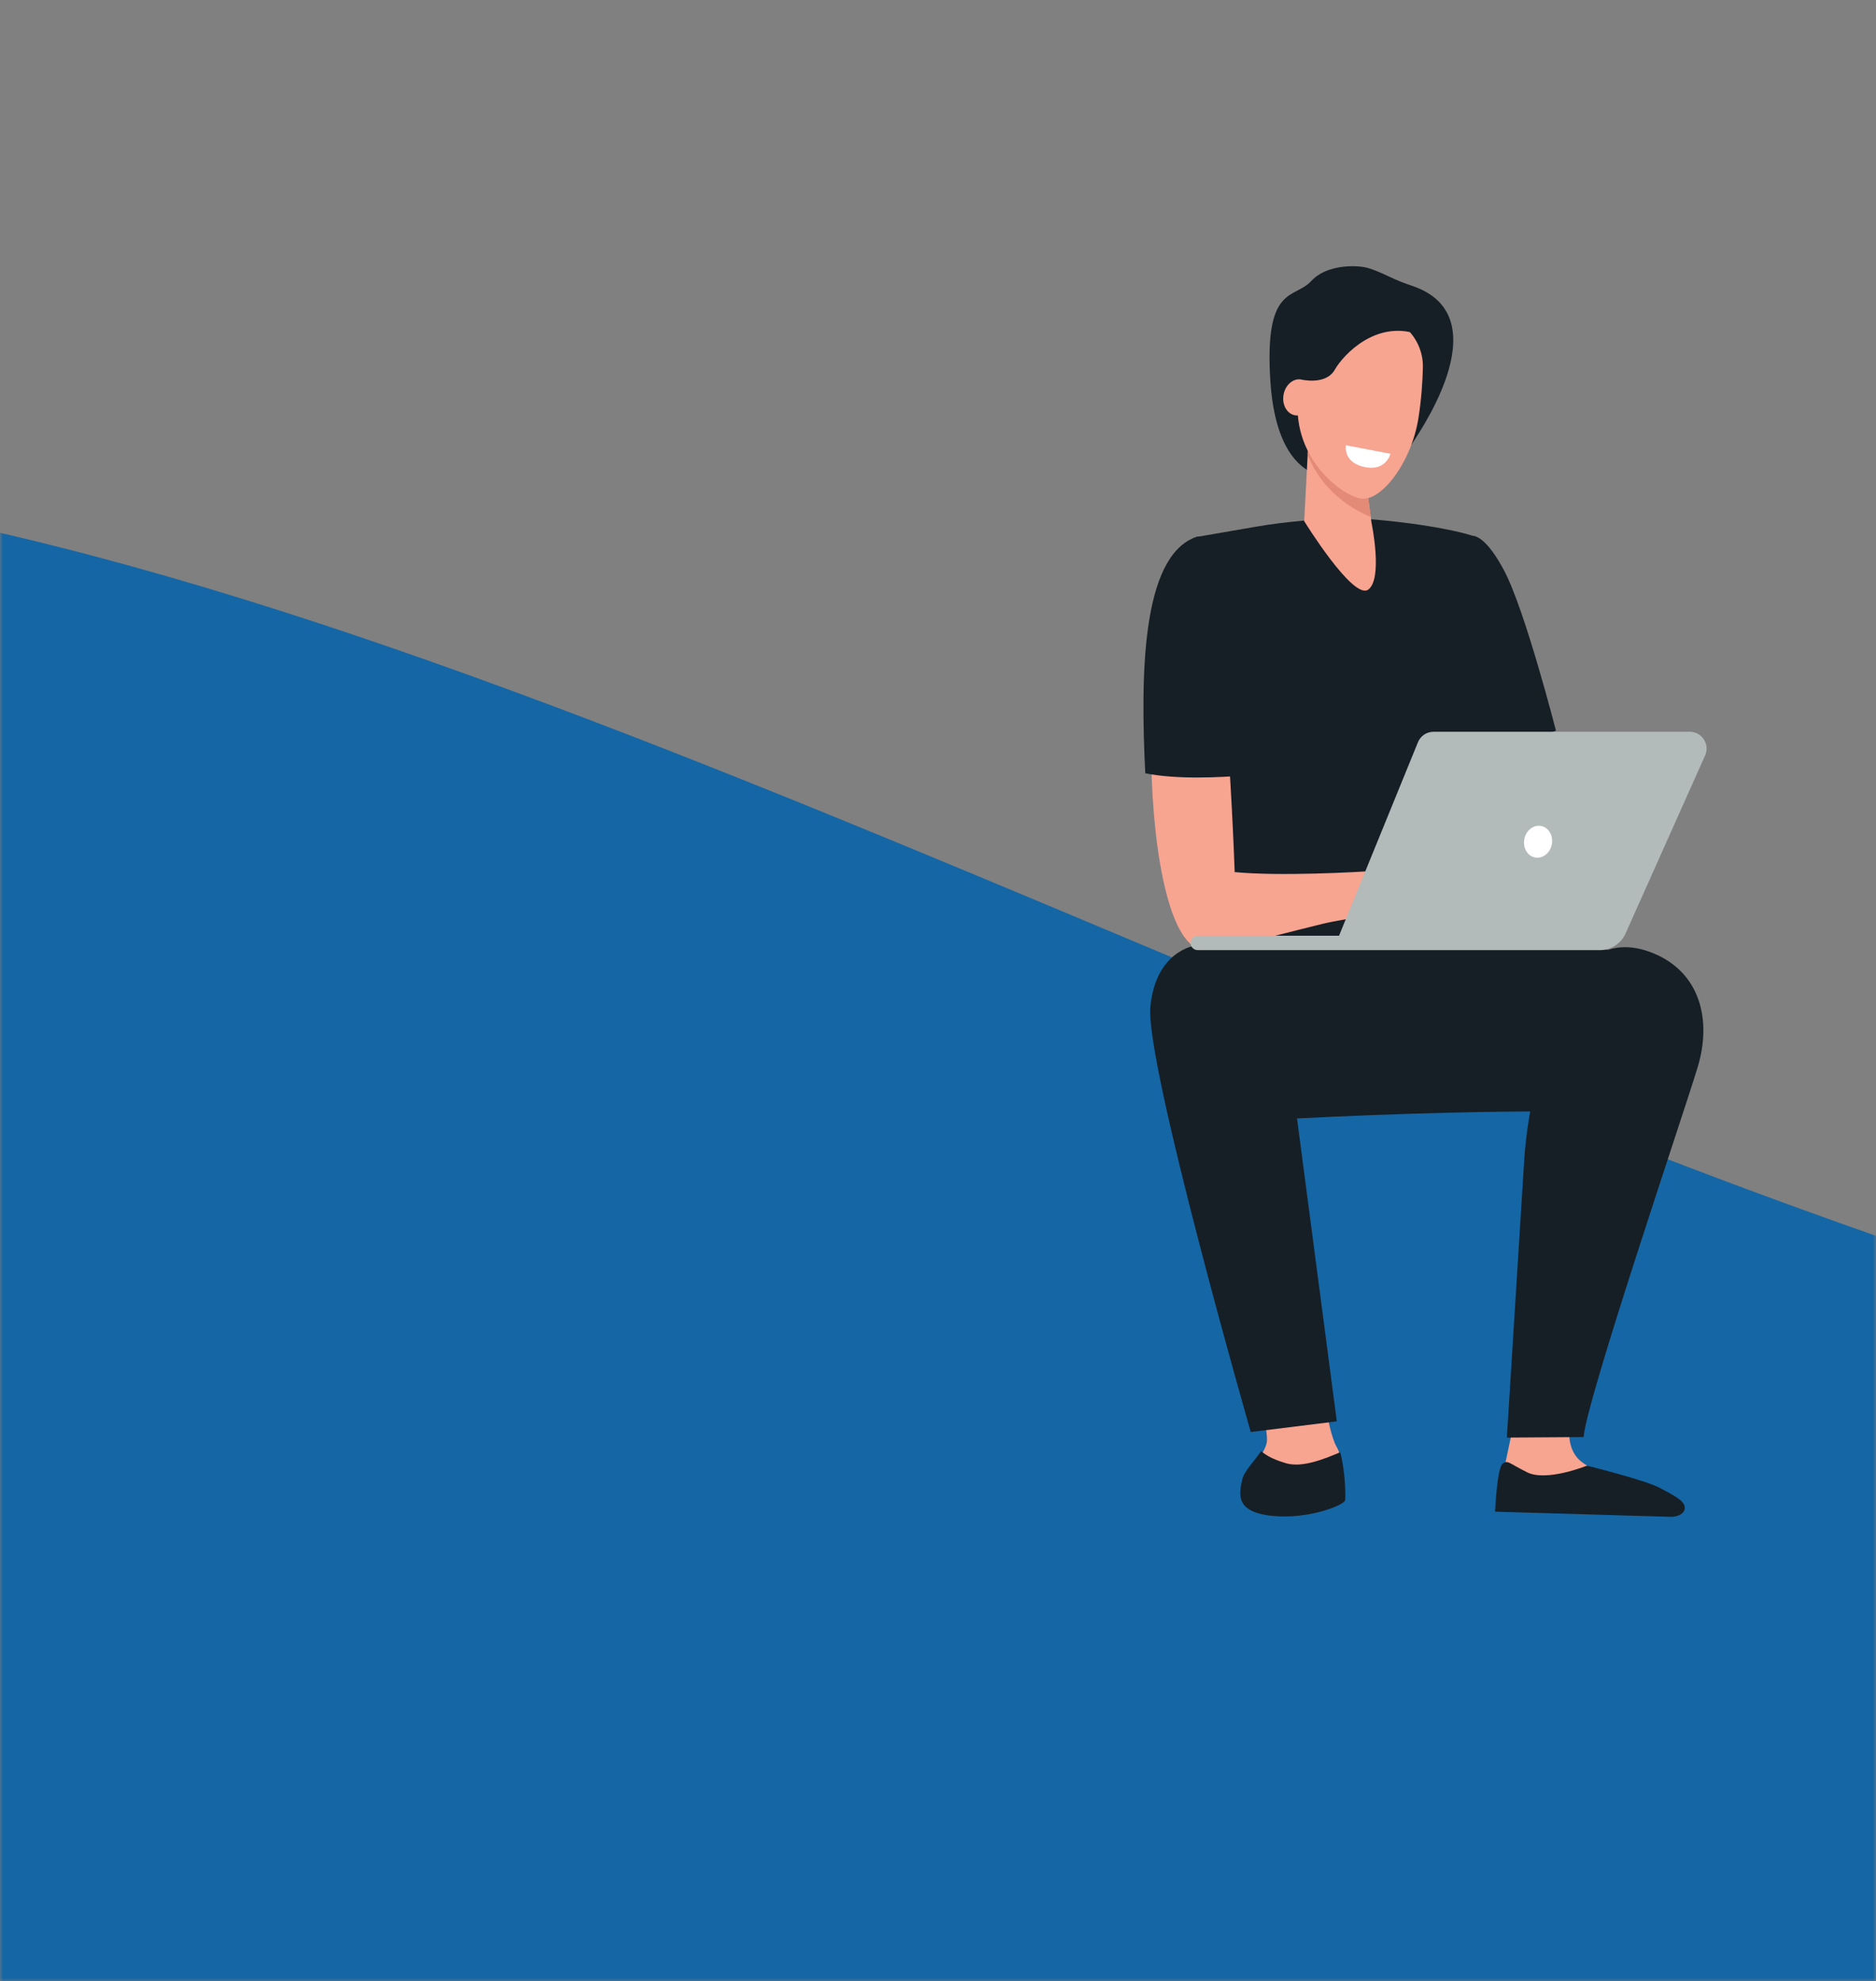 <svg width="303" height="320" viewBox="0 0 303 320" fill="none" xmlns="http://www.w3.org/2000/svg">
<rect x="0" y="0" width="303" height="320" fill="#808080" stroke="none"/>
<mask id="mask0_4147_9592" style="mask-type:alpha" maskUnits="userSpaceOnUse" x="0" y="0" width="303" height="320">
<path d="M0 0H303V320H0V0Z" fill="white"/>
</mask>
<g mask="url(#mask0_4147_9592)">
<path fill-rule="evenodd" clip-rule="evenodd" d="M658.124 359.39C749.068 449.79 721.666 535.728 709.43 615.252C697.443 693.162 687.449 778.003 590.009 802.081C490.81 826.594 346.778 790.883 214.301 737.604C89.569 687.44 -19.954 610.409 -100.468 524.39C-179.751 439.685 -217.879 353.413 -217.758 275.998C-217.627 191.082 -207.378 97.399 -99.778 79.624C5.714 62.197 151.798 143.966 284.64 193.002C416.3 241.602 568.489 270.291 658.124 359.39Z" fill="#1566A5"/>
<path d="M237.817 86.528C238.485 86.554 240.301 87.165 242.956 92.196C246.35 98.619 251.309 118.022 251.309 118.022L236.503 123.547L234.602 119.495L231.473 88.315C231.473 88.315 237.638 86.523 237.817 86.528Z" fill="#161F26"/>
<path d="M218.247 83.729C222.487 83.738 232.953 84.975 237.818 86.529C237.818 86.529 241.389 117.274 234.602 140.636C233.086 145.866 235.86 162.317 235.86 162.317L191.996 161.737C191.996 161.737 197.195 121.969 195.238 115.546C193.28 109.123 193.231 86.735 193.231 86.735C193.231 86.735 193.534 86.69 203.086 85.033C207.54 84.26 213.734 83.724 218.247 83.729" fill="#161F26"/>
<path d="M213.135 219.382C213.135 219.382 214.106 230.604 215.894 233.71C217.678 236.817 215.8 242.096 215.706 242.824C215.612 243.548 211.95 244.581 206.129 243.96C200.303 243.338 200.397 241.993 200.872 239.821C201.338 237.644 204.435 234.85 204.627 232.776C204.811 230.707 202.839 223.251 202.839 223.251L213.135 219.382" fill="#F7A491"/>
<path d="M230.91 153.054C230.91 153.054 261.187 151.371 267.953 155.474C274.713 159.576 263.145 179.707 263.145 179.707C263.145 179.707 242.081 178.734 200.814 181.117C191.04 181.682 190.198 155.594 192.021 153.434C193.849 151.279 230.91 153.054 230.91 153.054Z" fill="#161F26"/>
<path d="M205.405 244.834C199.407 244.192 200.151 241.241 200.63 239.001C200.938 237.6 202.656 235.947 203.682 234.384C204.217 234.812 205.089 235.566 207.693 236.337C210.395 237.138 214.102 235.553 216.466 234.564C217.304 237.699 217.342 241.703 217.261 242.307C217.171 243.057 211.395 245.472 205.405 244.834Z" fill="#161F26"/>
<path d="M208.714 174.754C209.926 183.926 215.912 229.573 215.912 229.573L202.016 231.3C202.016 231.3 184.923 171.72 185.802 162.608C186.677 153.491 193.073 152.726 193.073 152.726C193.073 152.726 205.51 150.482 208.714 174.754" fill="#161F26"/>
<path d="M192.758 90.151C196.857 88.612 198.864 125.623 199.419 140.859C206.68 141.562 219.34 140.868 222.489 140.627C223.972 140.516 227.391 139.262 228.866 139.07C230.376 138.87 231.748 138.768 232.489 138.897C232.76 138.946 240.332 142.046 240.976 142.727C241.779 143.568 243.951 145.699 243.582 146.615C243.223 147.536 239.408 144.053 239.408 144.053L237.547 143.007C239.865 145.276 244.284 148.261 243.649 149.351C243.027 150.409 239.044 147.38 236.197 145.312C238.64 147.518 241.664 151.464 240.967 152.082C240.336 152.634 236.895 148.065 233.213 146.748C231.85 146.264 230.491 147.611 229.416 147.776C228.626 147.896 227.414 148.15 226.636 147.932L222.653 146.797C221.294 146.922 221.259 147.727 219.887 148.016C218.297 148.359 215.686 148.715 213.661 149.208C201.982 152.069 198.092 153.394 194.517 153.39C183.695 153.385 183.064 93.795 192.758 90.151Z" fill="#F7A491"/>
<path d="M184.977 124.899C184.207 109.294 184.323 90.058 193.055 86.778C196.502 85.482 202.579 93.266 201.484 125.216C196.823 125.603 189.977 125.911 184.977 124.899Z" fill="#161F26"/>
<path d="M253.783 228.976C253.783 228.976 252.568 232.874 254.742 235.448C256.912 238.021 265.933 240.549 267.121 241.946C268.305 243.339 268.213 244.529 268.213 244.529L242.887 243.831L243.167 236.169L244.332 230.663L253.783 228.976" fill="#F7A491"/>
<path d="M256.314 236.732C256.314 236.732 249.81 239.372 246.666 237.809C243.522 236.251 243.619 235.816 242.705 236.399C241.8 236.981 241.473 244.163 241.473 244.163L269.947 245C271.927 244.954 272.929 243.492 271.323 242.239C270.215 241.384 268.94 240.81 268.216 240.394C265.986 239.113 256.314 236.732 256.314 236.732" fill="#161F26"/>
<path d="M252.823 160.244C254.781 156.118 259.234 150.746 267.068 153.98C274.536 157.066 276.54 164.654 274.184 172.418C271.827 180.183 256.311 225.836 255.769 232.113L243.379 232.197C243.379 232.197 245.633 196.046 246.185 187.311C246.719 178.9 249.437 167.386 252.823 160.244Z" fill="#161F26"/>
<path d="M272.937 118.195H231.519C230.429 118.195 229.441 118.859 229.02 119.881L216.274 151.139H193.439C192.804 151.139 192.289 151.659 192.289 152.3C192.289 152.941 192.804 153.461 193.439 153.461H258.424C260.209 153.461 261.828 152.407 262.555 150.772L275.399 122.022C276.201 120.225 274.893 118.195 272.937 118.195Z" fill="#B2BBB9"/>
<path d="M250.634 136.4C250.356 137.805 249.137 138.743 247.913 138.496C246.69 138.254 245.924 136.916 246.201 135.511C246.484 134.106 247.703 133.168 248.931 133.415C250.15 133.662 250.916 134.999 250.634 136.4" fill="white"/>
<path d="M228.098 46.177C226.85 45.757 225.621 45.28 224.434 44.709C223.092 44.063 221.354 43.303 220.256 43.134C217.944 42.775 213.973 43.016 211.779 45.394C209.052 48.366 204.196 45.931 205.175 61.477C206.282 79.076 216.05 77.146 216.286 76.844C216.521 76.547 224.995 65.587 224.995 65.587C224.995 65.587 227.957 72.083 227.957 71.843C227.957 71.612 243.085 51.234 228.098 46.177" fill="#161F26"/>
<path d="M220.677 78.145L221.519 84.431C221.519 84.431 223.409 93.491 220.982 95.238C218.55 96.986 210.645 84.176 210.645 84.176L211.482 68.242L220.677 78.145Z" fill="#F7A491"/>
<path d="M211.211 73.406C213.219 78.839 218.001 82.178 221.393 83.478L220.678 78.145L211.484 68.242L211.211 73.406Z" fill="#E38B76"/>
<path d="M220.177 50.904C225.327 50.072 229.946 54.222 229.815 59.386C229.764 61.629 229.582 64.428 229.111 67.447C227.996 74.704 223.046 81.097 219.78 80.527C216.51 79.957 208.285 73.695 209.736 63.367C210.627 56.988 214.775 51.778 220.177 50.904" fill="#F7A491"/>
<path d="M212.007 64.597C211.736 66.191 210.453 67.301 209.157 67.075C207.86 66.849 207.028 65.371 207.308 63.777C207.58 62.179 208.858 61.069 210.154 61.295C211.456 61.52 212.283 62.999 212.007 64.597" fill="#F7A491"/>
<path d="M210.151 61.298C210.151 61.298 214.106 62.282 215.57 59.739C217.038 57.191 222.284 51.697 228.946 53.974C235.613 56.254 223.083 48.433 222.55 48.433C222.012 48.433 215.616 48.391 215.616 48.391C215.616 48.391 210.684 52.456 210.506 52.901C210.324 53.35 208.902 58.217 208.902 58.217L210.151 61.298" fill="#161F26"/>
<path d="M217.387 71.921L224.578 73.297C224.578 73.297 223.889 76.011 220.713 75.498C216.834 74.872 217.387 71.921 217.387 71.921" fill="white"/>
</g>
</svg>
